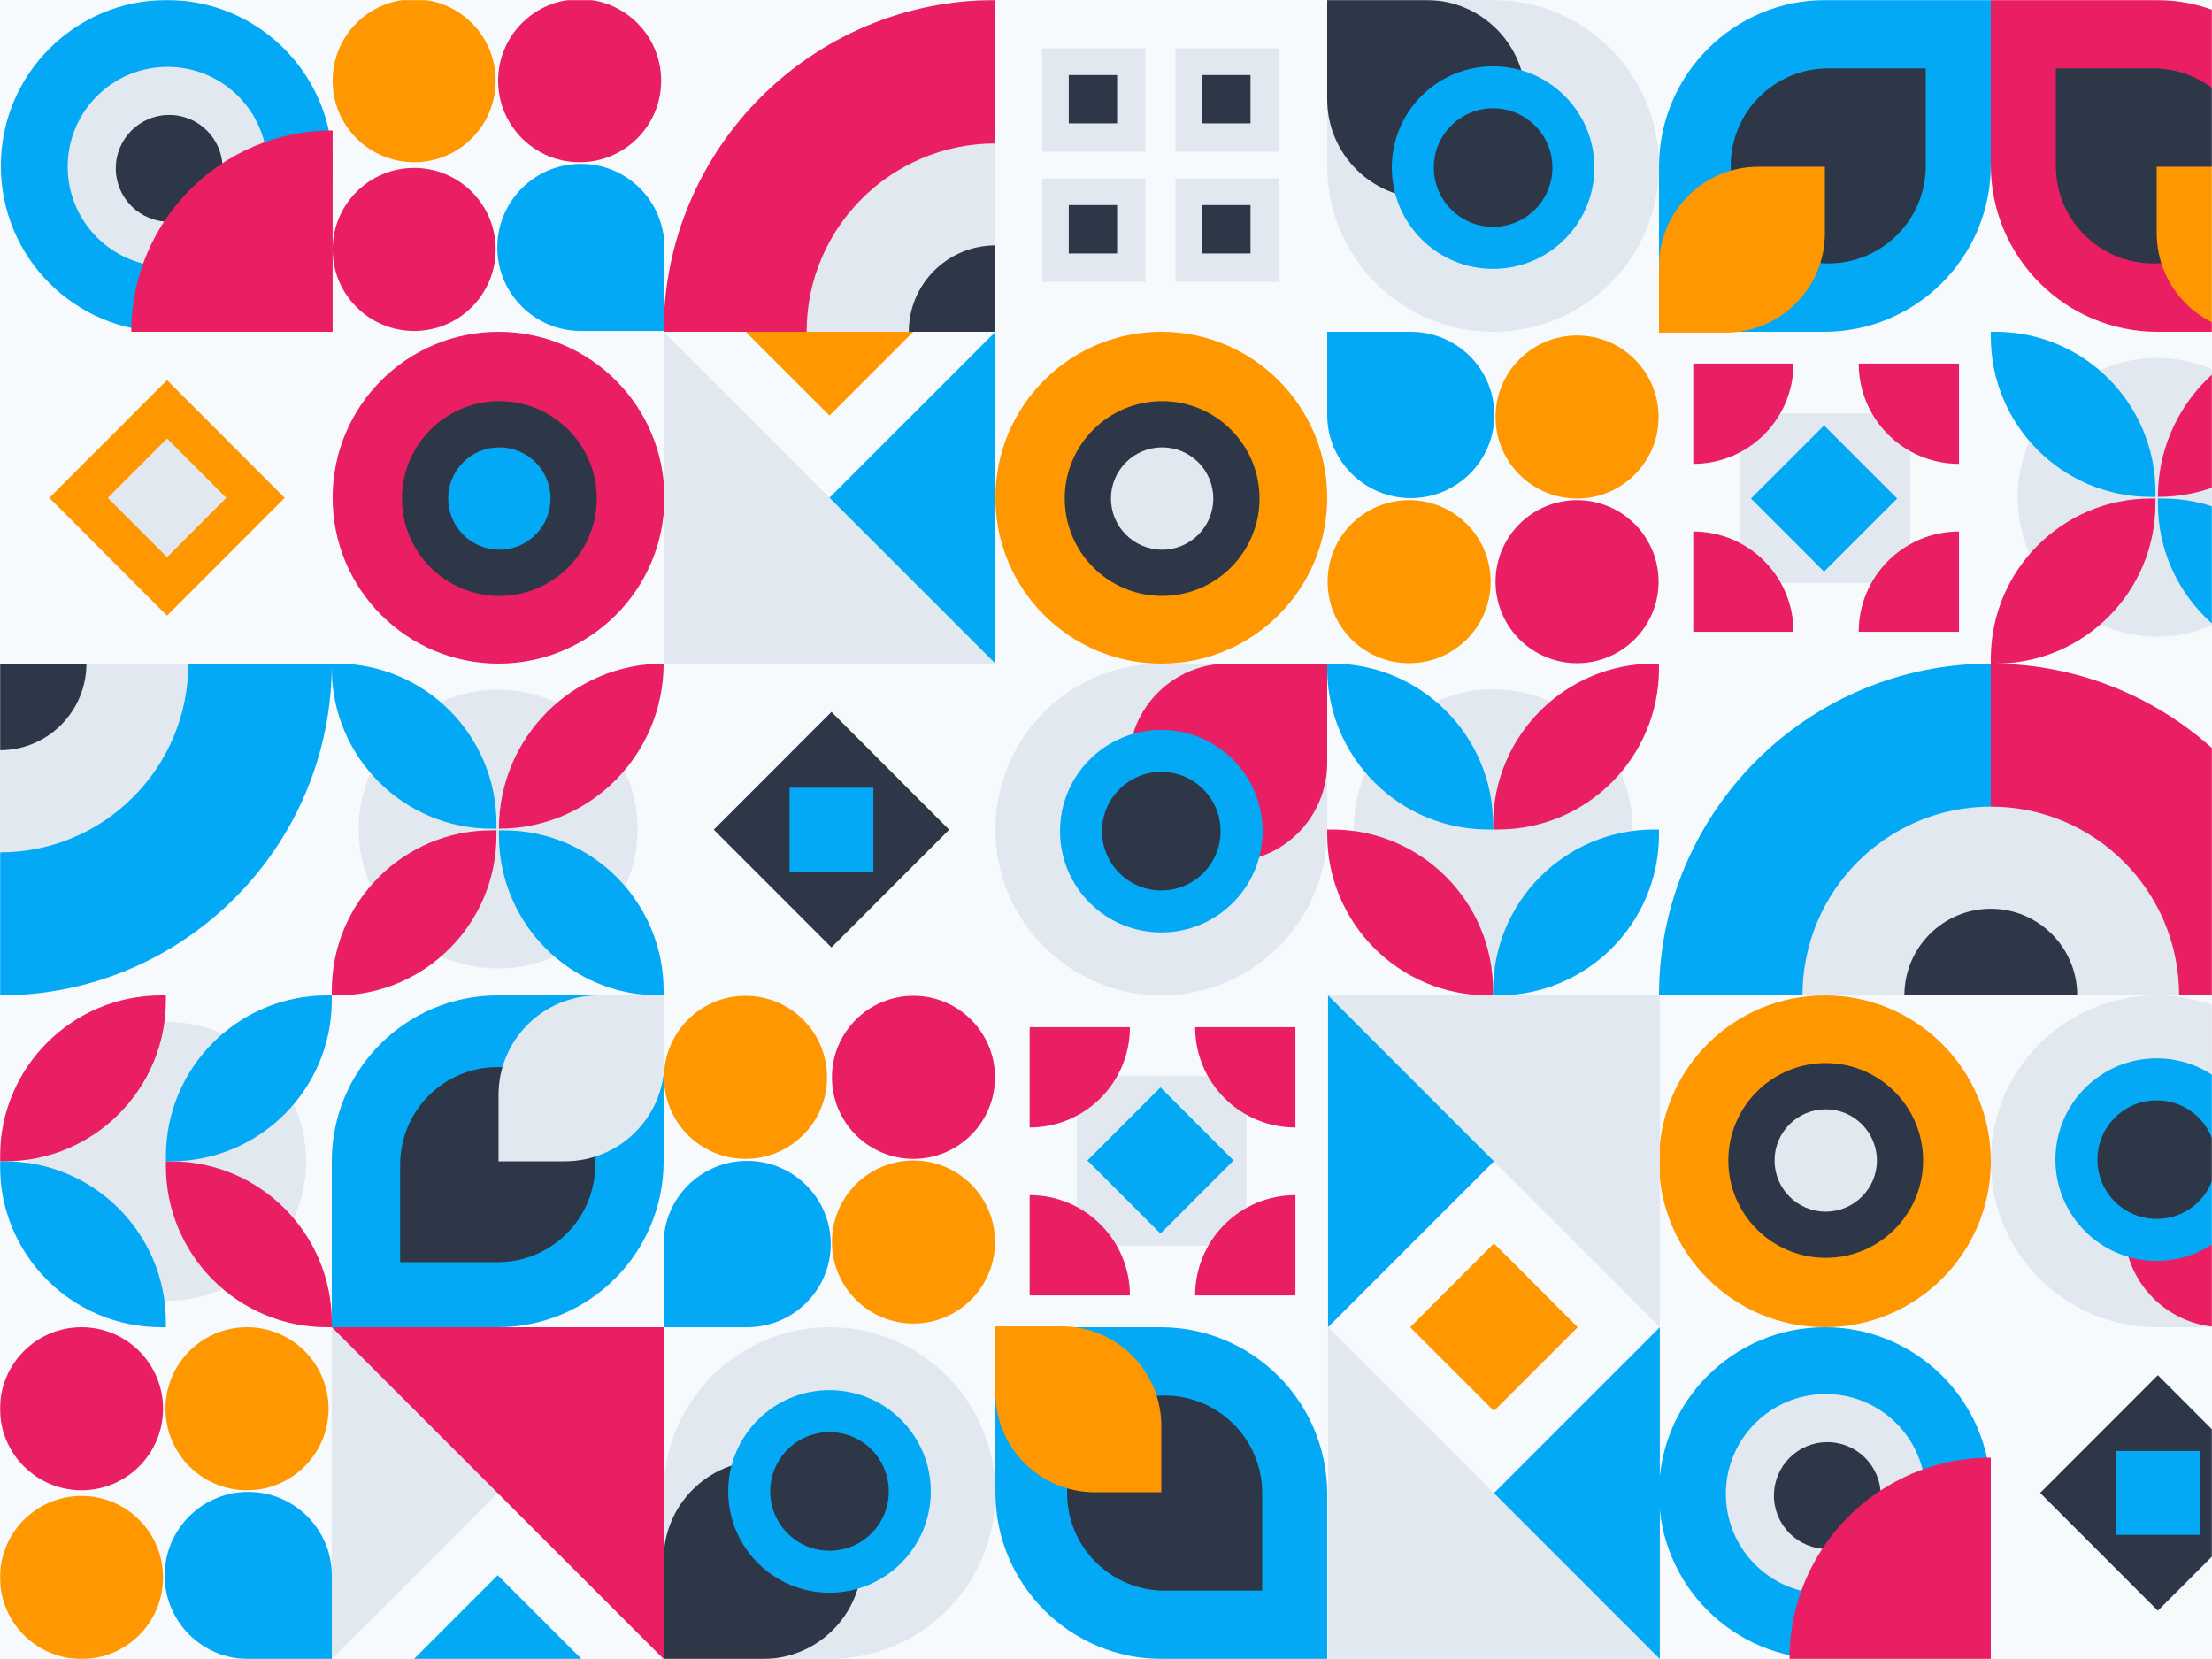 <svg width="1600" height="1200" viewBox="0 0 1600 1200" fill="none" xmlns="http://www.w3.org/2000/svg">
<rect width="1600" height="1200" fill="white"/>
<rect width="1600" height="1200" fill="#F7FAFC"/>
<mask id="mask0_0_264" style="mask-type:alpha" maskUnits="userSpaceOnUse" x="0" y="0" width="1600" height="1200">
<rect width="1600" height="1200" fill="#F7FAFC"/>
</mask>
<g mask="url(#mask0_0_264)">
<path d="M360.6 480C426.874 480 480.6 426.274 480.6 360C480.6 293.726 426.874 240 360.6 240C294.325 240 240.6 293.726 240.6 360C240.6 426.274 294.325 480 360.6 480Z" fill="#E91E63"/>
<path d="M361.196 431.044C400.103 431.044 431.644 399.503 431.644 360.596C431.644 321.689 400.103 290.148 361.196 290.148C322.289 290.148 290.748 321.689 290.748 360.596C290.748 399.503 322.289 431.044 361.196 431.044Z" fill="#2D3748"/>
<path d="M361.197 397.612C381.639 397.612 398.211 381.04 398.211 360.597C398.211 340.154 381.639 323.582 361.197 323.582C340.754 323.582 324.182 340.154 324.182 360.597C324.182 381.04 340.754 397.612 361.197 397.612Z" fill="#03A9F4"/>
<path d="M840 480C906.274 480 960 426.274 960 360C960 293.726 906.274 240 840 240C773.726 240 720 293.726 720 360C720 426.274 773.726 480 840 480Z" fill="#FF9800"/>
<path d="M840.596 431.044C879.503 431.044 911.044 399.503 911.044 360.596C911.044 321.689 879.503 290.148 840.596 290.148C801.689 290.148 770.148 321.689 770.148 360.596C770.148 399.503 801.689 431.044 840.596 431.044Z" fill="#2D3748"/>
<path d="M840.597 397.612C861.04 397.612 877.612 381.04 877.612 360.597C877.612 340.154 861.04 323.582 840.597 323.582C820.154 323.582 803.582 340.154 803.582 360.597C803.582 381.04 820.154 397.612 840.597 397.612Z" fill="#E2E8F0"/>
<path d="M1320 720C1386.27 720 1440 773.726 1440 840C1440 906.274 1386.27 960 1320 960C1253.73 960 1200 906.274 1200 840C1200 773.726 1253.73 720 1320 720Z" fill="#FF9800"/>
<path d="M1320.6 768.956C1359.5 768.956 1391.04 800.497 1391.04 839.404C1391.04 878.311 1359.5 909.852 1320.6 909.852C1281.69 909.852 1250.15 878.311 1250.15 839.404C1250.15 800.497 1281.69 768.956 1320.6 768.956Z" fill="#2D3748"/>
<path d="M1320.6 802.388C1341.04 802.388 1357.61 818.96 1357.61 839.403C1357.61 859.846 1341.04 876.418 1320.6 876.418C1300.15 876.418 1283.58 859.846 1283.58 839.403C1283.58 818.96 1300.15 802.388 1320.6 802.388Z" fill="#E2E8F0"/>
<path d="M1081.77 420.738C1081.77 453.305 1108.17 479.706 1140.74 479.706C1173.3 479.706 1199.71 453.305 1199.71 420.738C1199.71 388.17 1173.3 361.77 1140.74 361.77C1108.17 361.77 1081.77 388.17 1081.77 420.738Z" fill="#E91E63"/>
<path d="M960.295 420.738C960.295 453.305 986.696 479.706 1019.26 479.706C1051.83 479.706 1078.23 453.305 1078.23 420.738C1078.23 388.17 1051.83 361.77 1019.26 361.77C986.696 361.77 960.295 388.17 960.295 420.738Z" fill="#FF9800"/>
<path d="M1081.77 301.622C1081.77 334.19 1108.17 360.59 1140.74 360.59C1173.3 360.59 1199.71 334.19 1199.71 301.622C1199.71 269.055 1173.3 242.654 1140.74 242.654C1108.17 242.654 1081.77 269.055 1081.77 301.622Z" fill="#FF9800"/>
<path d="M960 240V300.147C960 333.366 987.061 360.295 1020.44 360.295C1053.82 360.295 1080.88 333.366 1080.88 300.147C1080.88 266.929 1053.82 240 1020.44 240H960Z" fill="#03A9F4"/>
<rect width="122.654" height="122.654" transform="matrix(-1 0 0 1 1381.62 298.969)" fill="#E2E8F0"/>
<path d="M1319.4 307.73L1266.52 360.604L1319.4 413.477L1372.27 360.604L1319.4 307.73Z" fill="#03A9F4"/>
<path d="M1417 262.998H1344.47C1344.47 303.056 1376.94 335.529 1417 335.529L1417 262.998Z" fill="#E91E63"/>
<path d="M1417 457.003V384.473C1376.94 384.473 1344.47 416.946 1344.47 457.003H1417Z" fill="#E91E63"/>
<path d="M1224.77 457.003H1297.3C1297.3 416.946 1264.82 384.473 1224.77 384.473V457.003Z" fill="#E91E63"/>
<path d="M1224.77 262.998V335.529C1264.82 335.529 1297.3 303.056 1297.3 262.998L1224.77 262.998Z" fill="#E91E63"/>
<path d="M1560.82 994.684L1475.69 1079.87L1560.82 1165.06L1645.94 1079.87L1560.82 994.684Z" fill="#2D3748"/>
<path d="M1591.13 1049.54H1530.51V1110.2H1591.13V1049.54Z" fill="#03A9F4"/>
<path d="M1080 240C1146.27 240 1200 186.274 1200 120C1200 53.726 1146.27 0 1080 0L960 0L960 120C960 186.274 1013.73 240 1080 240Z" fill="#E2E8F0"/>
<path d="M1031.76 143.518C1071.39 143.518 1103.52 111.39 1103.52 71.759C1103.52 32.127 1071.39 -1.52588e-05 1031.76 -1.52588e-05H960V71.759C960 111.39 992.128 143.518 1031.76 143.518Z" fill="#2D3748"/>
<path d="M1080 194.473C1120.46 194.473 1153.27 161.67 1153.27 121.206C1153.27 80.742 1120.46 47.94 1080 47.94C1039.54 47.94 1006.73 80.742 1006.73 121.206C1006.73 161.67 1039.54 194.473 1080 194.473Z" fill="#03A9F4"/>
<path d="M1080 164.096C1103.69 164.096 1122.89 144.893 1122.89 121.206C1122.89 97.519 1103.69 78.317 1080 78.317C1056.31 78.317 1037.11 97.519 1037.11 121.206C1037.11 144.893 1056.31 164.096 1080 164.096Z" fill="#2D3748"/>
<path d="M1200 120.603V240L1319.4 240C1386 240 1440 186.004 1440 119.397V0L1320.6 0C1254 0 1200 53.996 1200 120.603Z" fill="#03A9F4"/>
<path d="M1251.86 120C1251.86 158.965 1283.45 190.553 1322.41 190.553C1361.38 190.553 1392.96 158.965 1392.96 120V49.447L1322.41 49.447C1283.45 49.447 1251.86 81.035 1251.86 120Z" fill="#2D3748"/>
<path d="M1200 192.604V240.604H1248C1287.76 240.604 1320 208.368 1320 168.604V120.604L1272 120.604C1232.24 120.604 1200 152.839 1200 192.604Z" fill="#FF9800"/>
<path d="M1680 120.603V240L1560.6 240C1494 240 1440 186.004 1440 119.397V0L1559.4 0C1626 0 1680 53.996 1680 120.603Z" fill="#E91E63"/>
<path d="M1628.14 120C1628.14 158.965 1596.55 190.553 1557.59 190.553C1518.62 190.553 1487.04 158.965 1487.04 120V49.447L1557.59 49.447C1596.55 49.447 1628.14 81.035 1628.14 120Z" fill="#2D3748"/>
<path d="M1680 192.604V240.604H1632C1592.24 240.604 1560 208.368 1560 168.604V120.604L1608 120.604C1647.76 120.604 1680 152.839 1680 192.604Z" fill="#FF9800"/>
<path d="M1560 720C1493.73 720 1440 773.726 1440 840C1440 906.274 1493.73 960 1560 960H1680V840C1680 773.726 1626.27 720 1560 720Z" fill="#E2E8F0"/>
<path d="M1680 888.241C1680 848.61 1647.87 816.482 1608.24 816.482V816.482C1568.61 816.482 1536.48 848.61 1536.48 888.241V888.241C1536.48 927.873 1568.61 960 1608.24 960H1680V888.241Z" fill="#E91E63"/>
<path d="M1560 765.527C1519.54 765.527 1486.73 798.33 1486.73 838.794C1486.73 879.258 1519.54 912.06 1560 912.06C1600.46 912.06 1633.27 879.258 1633.27 838.794C1633.27 798.33 1600.46 765.527 1560 765.527Z" fill="#03A9F4"/>
<path d="M1560 795.904C1536.31 795.904 1517.11 815.107 1517.11 838.794C1517.11 862.481 1536.31 881.683 1560 881.683C1583.69 881.683 1602.89 862.481 1602.89 838.794C1602.89 815.107 1583.69 795.904 1560 795.904Z" fill="#2D3748"/>
<path d="M360.294 700.492C415.984 700.492 461.13 655.368 461.13 599.704C461.13 544.04 415.984 498.916 360.294 498.916C304.605 498.916 259.459 544.04 259.459 599.704C259.459 655.368 304.605 700.492 360.294 700.492Z" fill="#E2E8F0"/>
<path d="M480 480C480 545.948 426.67 599.409 360.885 599.409C360.885 533.461 414.215 480 480 480Z" fill="#E91E63"/>
<path d="M359.115 595.931V599.409H355.646C291.776 599.409 240 547.505 240 483.478V480H243.469C307.339 480 359.115 531.904 359.115 595.931Z" fill="#03A9F4"/>
<path d="M355.646 600.592H359.115V604.07C359.115 668.097 307.339 720.001 243.469 720.001H240V716.523C240 652.496 291.777 600.592 355.646 600.592Z" fill="#E91E63"/>
<path d="M480 716.523V720.001H476.531C412.661 720.001 360.885 668.097 360.885 604.07V600.592H364.354C428.223 600.592 480 652.496 480 716.523Z" fill="#03A9F4"/>
<path d="M1080.03 700.27C1135.72 700.27 1180.87 655.125 1180.87 599.435C1180.87 543.745 1135.72 498.6 1080.03 498.6C1024.34 498.6 979.199 543.745 979.199 599.435C979.199 655.125 1024.34 700.27 1080.03 700.27Z" fill="#E2E8F0"/>
<path d="M1076.5 720C1012.16 720 960 667.839 960 603.495V600H963.495C1027.84 600 1080 652.161 1080 716.505V720H1076.5Z" fill="#E91E63"/>
<path d="M1196.5 600H1200V603.495C1200 667.839 1147.84 720 1083.5 720H1080V716.505C1080 652.161 1132.16 600 1196.5 600Z" fill="#03A9F4"/>
<path d="M1083.5 600H1080V596.505C1080 532.161 1132.16 480 1196.5 480H1200V483.495C1200 547.839 1147.84 600 1083.5 600Z" fill="#E91E63"/>
<path d="M963.495 480C1027.84 480 1080 532.161 1080 596.505V600H1076.5C1012.16 600 960 547.839 960 483.495V480H963.495Z" fill="#03A9F4"/>
<path d="M19.73 840.035C19.73 895.724 64.875 940.87 120.565 940.87C176.255 940.87 221.4 895.724 221.4 840.035C221.4 784.345 176.255 739.199 120.565 739.199C64.875 739.199 19.73 784.345 19.73 840.035Z" fill="#E2E8F0"/>
<path d="M0 836.505C0 772.161 52.161 720 116.505 720H120V723.495C120 787.839 67.839 840 3.495 840H0V836.505Z" fill="#E91E63"/>
<path d="M120 956.505V960H116.505C52.161 960 0 907.839 0 843.495V840H3.495C67.839 840 120 892.161 120 956.505Z" fill="#03A9F4"/>
<path d="M120 843.495V840H123.495C187.839 840 240 892.161 240 956.505V960H236.505C172.161 960 120 907.839 120 843.495Z" fill="#E91E63"/>
<path d="M240 723.495C240 787.839 187.839 840 123.495 840H120V836.505C120 772.161 172.161 720 236.505 720H240V723.495Z" fill="#03A9F4"/>
<path d="M720 0V240H480C480 107.452 587.452 0 720 0Z" fill="#E91E63"/>
<path d="M720.001 103.783V239.999H583.449C583.449 164.769 644.586 103.783 720.001 103.783Z" fill="#E2E8F0"/>
<path d="M720 177.494V240H657.34C657.34 205.479 685.394 177.494 720 177.494Z" fill="#2D3748"/>
<path d="M1680 720H1440V480C1572.55 480 1680 587.452 1680 720Z" fill="#E91E63"/>
<path d="M1576.22 720.001H1440V583.449C1515.23 583.449 1576.22 644.586 1576.22 720.001Z" fill="#E2E8F0"/>
<path d="M1502.51 720H1440V657.34C1474.52 657.34 1502.51 685.394 1502.51 720Z" fill="#2D3748"/>
<path d="M0 720L0 480H240C240 612.548 132.548 720 0 720Z" fill="#03A9F4"/>
<path d="M0.001 616.551L0.001 479.999H136.217C136.217 555.414 75.231 616.551 0.001 616.551Z" fill="#E2E8F0"/>
<path d="M-0 542.66L-0 480H62.506C62.506 514.606 34.521 542.66 -0 542.66Z" fill="#2D3748"/>
<path d="M1440 480V720H1200C1200 587.452 1307.45 480 1440 480Z" fill="#03A9F4"/>
<path d="M1440 583.449V720.001H1303.78C1303.78 644.586 1364.77 583.449 1440 583.449Z" fill="#E2E8F0"/>
<path d="M1440 657.34V720H1377.49C1377.49 685.394 1405.48 657.34 1440 657.34Z" fill="#2D3748"/>
<path d="M120.6 0C186.874 0 240.6 53.726 240.6 120C240.6 186.274 186.874 240 120.6 240C54.325 240 0.6 186.274 0.6 120C0.6 53.726 54.325 0 120.6 0Z" fill="#03A9F4"/>
<path d="M121.189 48.353C161.084 48.353 193.425 80.695 193.425 120.589C193.425 160.484 161.084 192.825 121.189 192.825C81.294 192.825 48.953 160.484 48.953 120.589C48.953 80.695 81.294 48.353 121.189 48.353Z" fill="#E2E8F0"/>
<path d="M122.368 83.144C143.7 83.144 160.992 100.437 160.992 121.769C160.992 143.1 143.7 160.393 122.368 160.393C101.037 160.393 83.744 143.1 83.744 121.769C83.744 100.437 101.037 83.144 122.368 83.144Z" fill="#2D3748"/>
<path d="M240.6 94.35L240.6 240.001L94.949 240.001C94.949 159.56 160.159 94.35 240.6 94.35Z" fill="#E91E63"/>
<path d="M1320 960C1386.27 960 1440 1013.73 1440 1080C1440 1146.27 1386.27 1200 1320 1200C1253.73 1200 1200 1146.27 1200 1080C1200 1013.73 1253.73 960 1320 960Z" fill="#03A9F4"/>
<path d="M1320.59 1008.35C1360.48 1008.35 1392.83 1040.69 1392.83 1080.59C1392.83 1120.48 1360.48 1152.83 1320.59 1152.83C1280.69 1152.83 1248.35 1120.48 1248.35 1080.59C1248.35 1040.69 1280.69 1008.35 1320.59 1008.35Z" fill="#E2E8F0"/>
<path d="M1321.77 1043.14C1343.1 1043.14 1360.39 1060.44 1360.39 1081.77C1360.39 1103.1 1343.1 1120.39 1321.77 1120.39C1300.44 1120.39 1283.14 1103.1 1283.14 1081.77C1283.14 1060.44 1300.44 1043.14 1321.77 1043.14Z" fill="#2D3748"/>
<path d="M1440 1054.35V1200H1294.35C1294.35 1119.56 1359.56 1054.35 1440 1054.35Z" fill="#E91E63"/>
<path d="M299.567 117.336C267 117.336 240.599 90.935 240.599 58.368C240.599 25.801 267 -0.6 299.567 -0.6C332.134 -0.6 358.535 25.801 358.535 58.368C358.535 90.935 332.134 117.336 299.567 117.336Z" fill="#FF9800"/>
<path d="M299.567 239.4C267 239.4 240.599 212.999 240.599 180.432C240.599 147.865 267 121.464 299.567 121.464C332.134 121.464 358.535 147.865 358.535 180.432C358.535 212.999 332.134 239.4 299.567 239.4Z" fill="#E91E63"/>
<path d="M419.272 117.336C386.705 117.336 360.304 90.935 360.304 58.368C360.304 25.801 386.705 -0.6 419.272 -0.6C451.839 -0.6 478.24 25.801 478.24 58.368C478.24 90.935 451.839 117.336 419.272 117.336Z" fill="#E91E63"/>
<path d="M480.6 239.4H420.157C386.776 239.4 359.715 212.339 359.715 178.958C359.715 145.577 386.776 118.516 420.157 118.516C453.539 118.516 480.6 145.577 480.6 178.958V239.4Z" fill="#03A9F4"/>
<path d="M601.77 779.262C601.77 746.695 628.17 720.294 660.738 720.294C693.305 720.294 719.706 746.695 719.706 779.262C719.706 811.83 693.305 838.23 660.738 838.23C628.17 838.23 601.77 811.83 601.77 779.262Z" fill="#E91E63"/>
<path d="M480.295 779.262C480.295 746.695 506.696 720.294 539.263 720.294C571.83 720.294 598.231 746.695 598.231 779.262C598.231 811.83 571.83 838.23 539.263 838.23C506.696 838.23 480.295 811.83 480.295 779.262Z" fill="#FF9800"/>
<path d="M601.77 898.378C601.77 865.81 628.17 839.41 660.738 839.41C693.305 839.41 719.706 865.81 719.706 898.378C719.706 930.945 693.305 957.346 660.738 957.346C628.17 957.346 601.77 930.945 601.77 898.378Z" fill="#FF9800"/>
<path d="M480 960V899.853C480 866.634 507.061 839.705 540.442 839.705C573.824 839.705 600.885 866.634 600.885 899.853C600.885 933.071 573.824 960 540.442 960H480Z" fill="#03A9F4"/>
<path d="M58.968 1077.94C26.4 1077.94 -0.001 1051.53 -0.001 1018.97C-0.001 986.4 26.4 959.999 58.968 959.999C91.535 959.999 117.936 986.4 117.936 1018.97C117.936 1051.53 91.535 1077.94 58.968 1077.94Z" fill="#E91E63"/>
<path d="M58.968 1200C26.4 1200 -0.001 1173.6 -0.001 1141.03C-0.001 1108.46 26.4 1082.06 58.968 1082.06C91.535 1082.06 117.936 1108.46 117.936 1141.03C117.936 1173.6 91.535 1200 58.968 1200Z" fill="#FF9800"/>
<path d="M178.673 1077.94C146.105 1077.94 119.705 1051.53 119.705 1018.97C119.705 986.4 146.105 959.999 178.673 959.999C211.24 959.999 237.641 986.4 237.641 1018.97C237.641 1051.53 211.24 1077.94 178.673 1077.94Z" fill="#FF9800"/>
<path d="M240 1200H179.558C146.176 1200 119.115 1172.94 119.115 1139.56C119.115 1106.18 146.176 1079.12 179.558 1079.12C212.939 1079.12 240 1106.18 240 1139.56V1200Z" fill="#03A9F4"/>
<rect x="901.621" y="901.031" width="122.654" height="122.654" transform="rotate(-180 901.621 901.031)" fill="#E2E8F0"/>
<path d="M839.396 892.27L786.523 839.396L839.396 786.523L892.27 839.396L839.396 892.27Z" fill="#03A9F4"/>
<path d="M937.002 937.002H864.471C864.471 896.944 896.944 864.471 937.002 864.471L937.002 937.002Z" fill="#E91E63"/>
<path d="M937.002 742.997V815.527C896.944 815.527 864.471 783.054 864.471 742.997H937.002Z" fill="#E91E63"/>
<path d="M744.766 742.997H817.297C817.297 783.054 784.824 815.527 744.766 815.527V742.997Z" fill="#E91E63"/>
<path d="M744.766 937.002V864.471C784.824 864.471 817.297 896.944 817.297 937.002H744.766Z" fill="#E91E63"/>
<path d="M120.816 445.316L35.69 360.128L120.816 274.939L205.943 360.128L120.816 445.316Z" fill="#FF9800"/>
<path d="M120.816 403.023L77.952 360.128L120.816 317.232L163.681 360.128L120.816 403.023Z" fill="#E2E8F0"/>
<rect x="828.543" y="109.75" width="74.774" height="74.774" transform="rotate(-180 828.543 109.75)" fill="#E2E8F0"/>
<rect x="828.543" y="203.82" width="74.774" height="74.774" transform="rotate(-180 828.543 203.82)" fill="#E2E8F0"/>
<rect x="925.025" y="109.75" width="74.774" height="74.774" transform="rotate(-180 925.025 109.75)" fill="#E2E8F0"/>
<rect x="925.025" y="203.82" width="74.774" height="74.774" transform="rotate(-180 925.025 203.82)" fill="#E2E8F0"/>
<rect x="808.041" y="89.248" width="34.975" height="34.975" transform="rotate(-180 808.041 89.248)" fill="#2D3748"/>
<rect x="808.041" y="183.318" width="34.975" height="34.975" transform="rotate(-180 808.041 183.318)" fill="#2D3748"/>
<rect x="904.523" y="89.248" width="34.975" height="34.975" transform="rotate(-180 904.523 89.248)" fill="#2D3748"/>
<rect x="904.523" y="183.318" width="34.975" height="34.975" transform="rotate(-180 904.523 183.318)" fill="#2D3748"/>
<path d="M601.416 685.316L516.289 600.127L601.416 514.938L686.543 600.127L601.416 685.316Z" fill="#2D3748"/>
<path d="M631.727 630.459H571.107V569.795H631.727V630.459Z" fill="#03A9F4"/>
<path d="M600 960C666.274 960 720 1013.73 720 1080C720 1146.27 666.274 1200 600 1200H480L480 1080C480 1013.73 533.726 960 600 960Z" fill="#E2E8F0"/>
<path d="M551.759 1056.48C591.39 1056.48 623.518 1088.61 623.518 1128.24C623.518 1167.87 591.39 1200 551.759 1200H480L480 1128.24C480 1088.61 512.128 1056.48 551.759 1056.48Z" fill="#2D3748"/>
<path d="M600.001 1005.53C640.465 1005.53 673.267 1038.33 673.267 1078.79C673.267 1119.26 640.465 1152.06 600.001 1152.06C559.537 1152.06 526.734 1119.26 526.734 1078.79C526.734 1038.33 559.537 1005.53 600.001 1005.53Z" fill="#03A9F4"/>
<path d="M600.001 1035.9C623.688 1035.9 642.89 1055.11 642.89 1078.79C642.89 1102.48 623.688 1121.68 600.001 1121.68C576.314 1121.68 557.111 1102.48 557.111 1078.79C557.111 1055.11 576.314 1035.9 600.001 1035.9Z" fill="#2D3748"/>
<path d="M360 720L480 720V840C480 906.274 426.274 960 360 960H240L240 840C240 773.726 293.726 720 360 720Z" fill="#03A9F4"/>
<path d="M360 771.859C398.965 771.859 430.553 803.447 430.553 842.412C430.553 881.377 398.965 912.965 360 912.965H289.447L289.447 842.412C289.447 803.447 321.035 771.859 360 771.859Z" fill="#2D3748"/>
<path d="M432.604 720H480.604V768C480.604 807.765 448.368 840 408.604 840H360.604V792C360.604 752.235 392.839 720 432.604 720Z" fill="#E2E8F0"/>
<path d="M720 1079.4V960H839.397C906.004 960 960 1014 960 1080.6V1200H840.603C773.996 1200 720 1146 720 1079.4Z" fill="#03A9F4"/>
<path d="M771.859 1080C771.859 1041.03 803.447 1009.45 842.412 1009.45C881.377 1009.45 912.965 1041.03 912.965 1080V1150.55H842.412C803.447 1150.55 771.859 1118.97 771.859 1080Z" fill="#2D3748"/>
<path d="M720 1007.4V959.396H768C807.765 959.396 840 991.632 840 1031.4V1079.4H792C752.235 1079.4 720 1047.16 720 1007.4Z" fill="#FF9800"/>
<path d="M840 720C773.726 720 720 666.274 720 600C720 533.726 773.726 480 840 480H960L960 600C960 666.274 906.274 720 840 720Z" fill="#E2E8F0"/>
<path d="M960 551.759C960 591.39 927.872 623.518 888.241 623.518V623.518C848.61 623.518 816.482 591.39 816.482 551.759V551.759C816.482 512.127 848.61 480 888.241 480H960V551.759Z" fill="#E91E63"/>
<path d="M839.999 674.473C799.535 674.473 766.733 641.67 766.733 601.206C766.733 560.742 799.535 527.94 839.999 527.94C880.463 527.94 913.266 560.742 913.266 601.206C913.266 641.67 880.463 674.473 839.999 674.473Z" fill="#03A9F4"/>
<path d="M839.999 644.096C816.312 644.096 797.11 624.893 797.11 601.206C797.11 577.519 816.312 558.317 839.999 558.317C863.686 558.317 882.889 577.519 882.889 601.206C882.889 624.893 863.686 644.096 839.999 644.096Z" fill="#2D3748"/>
<path d="M1560.29 460.492C1615.98 460.492 1661.13 415.368 1661.13 359.704C1661.13 304.04 1615.98 258.916 1560.29 258.916C1504.6 258.916 1459.46 304.04 1459.46 359.704C1459.46 415.368 1504.6 460.492 1560.29 460.492Z" fill="#E2E8F0"/>
<path d="M1680 240C1680 305.948 1626.67 359.409 1560.88 359.409C1560.88 293.461 1614.21 240 1680 240Z" fill="#E91E63"/>
<path d="M1559.12 355.931V359.409H1555.65C1491.78 359.409 1440 307.505 1440 243.478V240H1443.47C1507.34 240 1559.12 291.904 1559.12 355.931Z" fill="#03A9F4"/>
<path d="M1555.65 360.592H1559.12V364.07C1559.12 428.097 1507.34 480.001 1443.47 480.001H1440V476.523C1440 412.496 1491.78 360.592 1555.65 360.592Z" fill="#E91E63"/>
<path d="M1680 476.523V480.001H1676.53C1612.66 480.001 1560.88 428.097 1560.88 364.07V360.592H1564.35C1628.22 360.592 1680 412.496 1680 476.523Z" fill="#03A9F4"/>
<path d="M539.4 240H660.6L600 300.6L539.4 240Z" fill="#FF9800"/>
<path d="M720 240V480H480L720 240Z" fill="#03A9F4"/>
<path d="M480 240L720 480H480V240Z" fill="#E2E8F0"/>
<path d="M420.6 1200H299.4L360 1139.4L420.6 1200Z" fill="#03A9F4"/>
<path d="M240 1200L240 960H480L240 1200Z" fill="#E2E8F0"/>
<path d="M480 1200L240 960H480V1200Z" fill="#E91E63"/>
<path d="M1141.2 960L1020 960L1080.6 899.4L1141.2 960Z" fill="#FF9800"/>
<path d="M960.6 960V720H1200.6L960.6 960Z" fill="#03A9F4"/>
<path d="M1200.6 960L960.6 720H1200.6V960Z" fill="#E2E8F0"/>
<path d="M1020 960H1141.2L1080.6 1020.6L1020 960Z" fill="#FF9800"/>
<path d="M1200.6 960V1200H960.6L1200.6 960Z" fill="#03A9F4"/>
<path d="M960.6 960L1200.6 1200H960.6V960Z" fill="#E2E8F0"/>
</g>
</svg>
